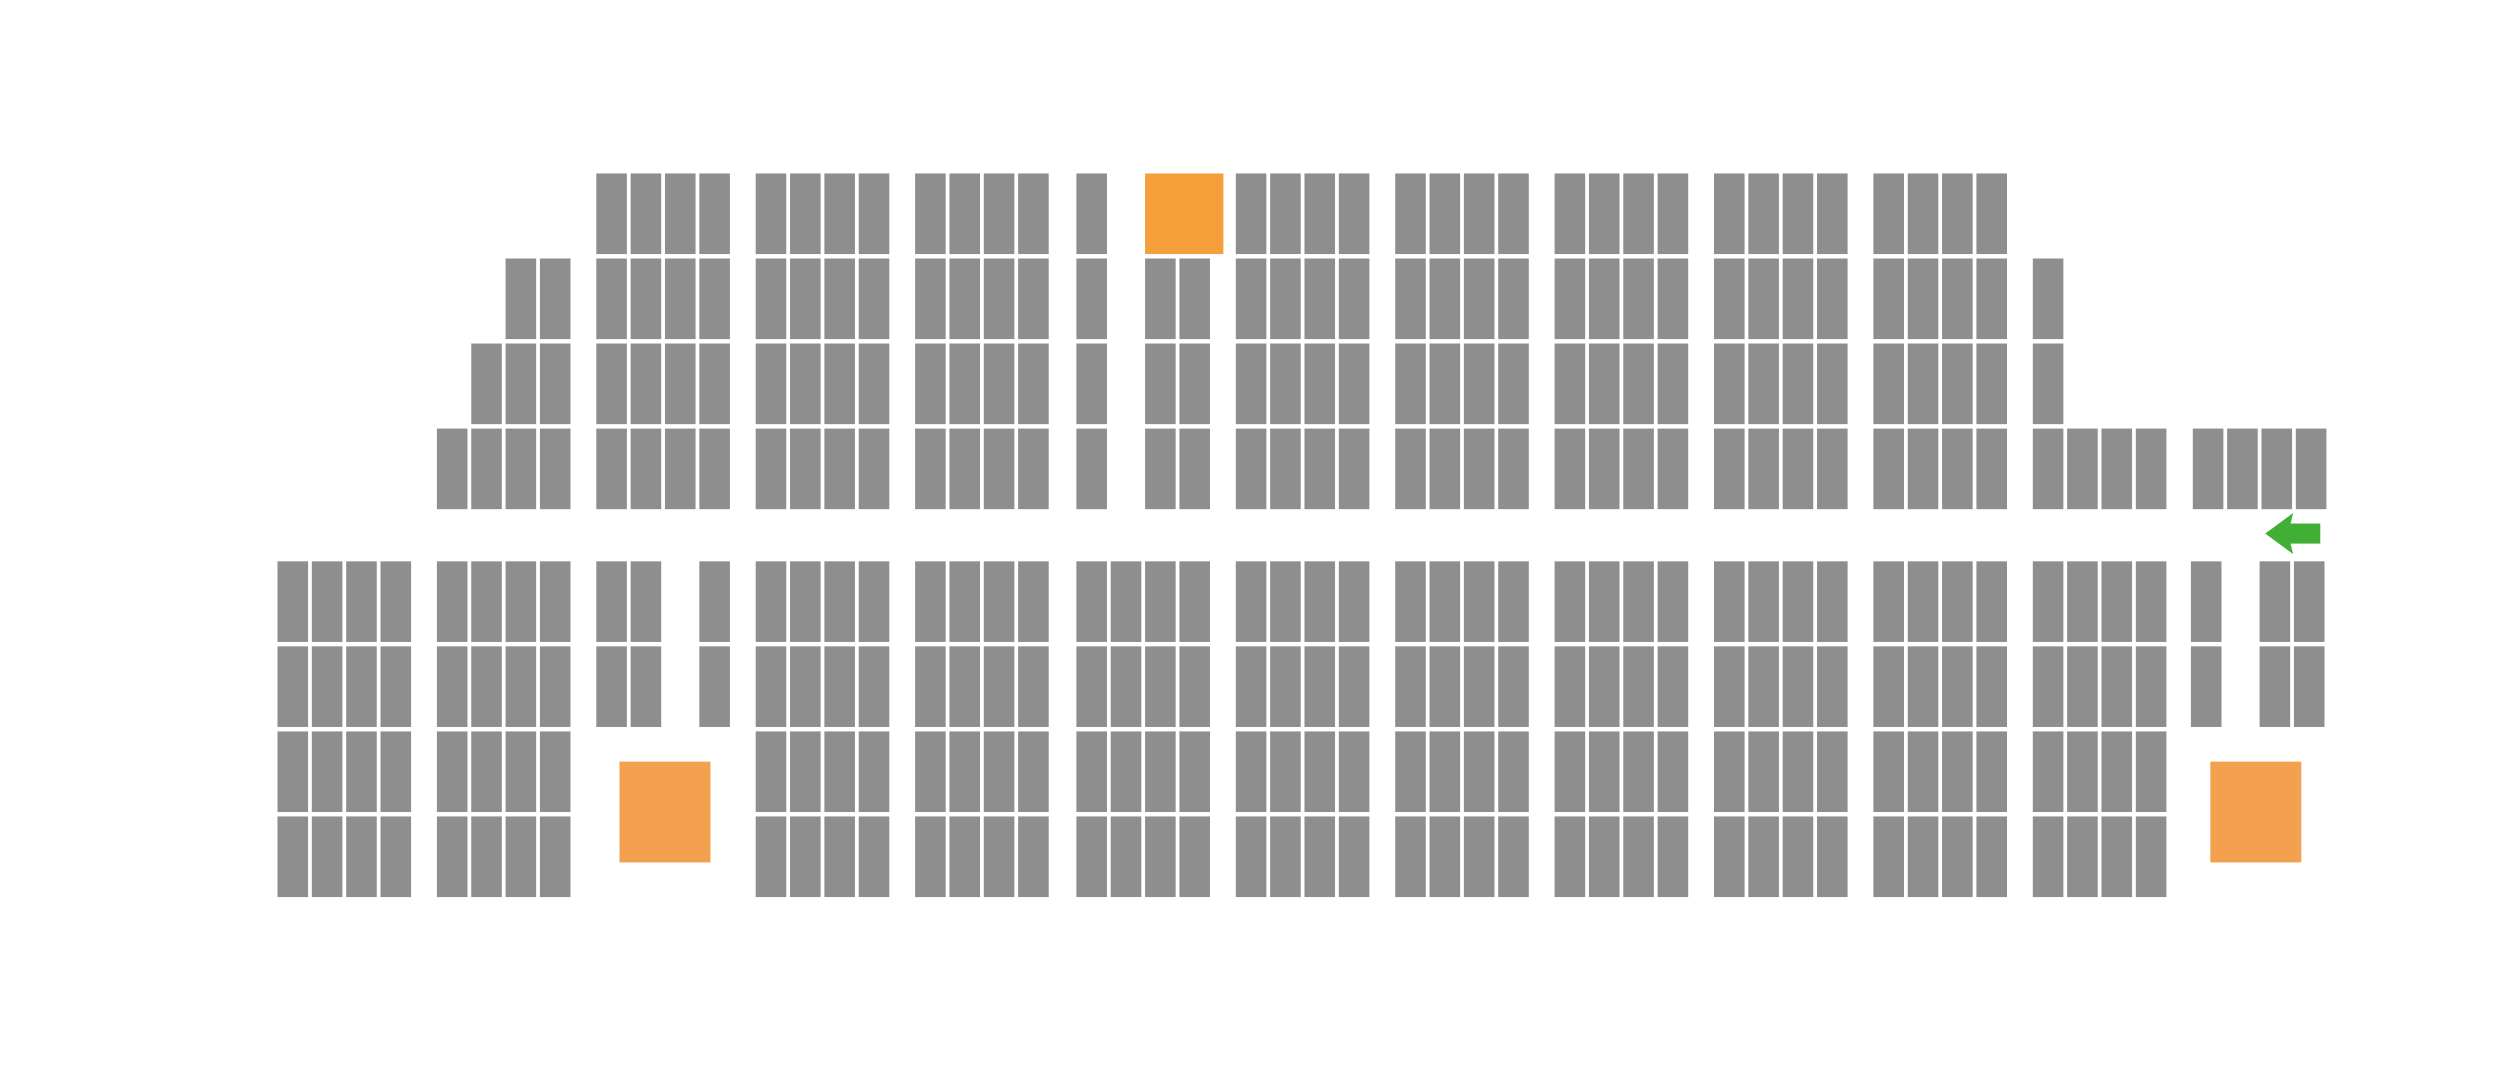 <?xml version="1.0" encoding="utf-8"?>
<!-- Generator: Adobe Illustrator 16.0.0, SVG Export Plug-In . SVG Version: 6.00 Build 0)  -->
<!DOCTYPE svg PUBLIC "-//W3C//DTD SVG 1.1//EN" "http://www.w3.org/Graphics/SVG/1.1/DTD/svg11.dtd">
<svg version="1.1" id="wrap_svg" xmlns="http://www.w3.org/2000/svg" xmlns:xlink="http://www.w3.org/1999/xlink" x="0px"
	 y="0px" width="1984.25px" height="850.39px" viewBox="0 0 1984.25 850.39" style="enable-background:new 0 0 1984.25 850.39;"
	 xml:space="preserve">
<style type="text/css">
<![CDATA[
	.st0{font-family:'AdobeMyungjoStd-Medium-KSCpc-EUC-H';}
	.default{fill:#8E8E8E;}
	.st2{fill:#F49F3A;}
	.elv{fill:#F4A14F;}
	.st4{font-size:66.721;}
	.st5{fill:none;}
	.st6{fill:#41AF35;}
]]>
</style>
<symbol  id="화살표_29" viewBox="-22.859 -9.756 45.719 19.511">
	<polygon class="st5" points="-22.859,-9.756 22.859,-9.756 22.859,9.755 -22.859,9.755 	"/>
	<g>
		<polygon class="st6" points="22.859,0.002 -0.299,-9.756 1.826,-4.756 -22.859,-4.756 -22.859,4.756 1.826,4.756 -0.299,9.755 		
			"/>
	</g>
</symbol>
<g id="wrap_g">
	<g>
		<g><rect x="401.278" y="205.162" class="default" width="24.268" height="63.981" id="box1_0"></rect></g>
		<g><rect x="428.535" y="205.162" class="default" width="24.266" height="63.981" id="box1_1"></rect></g>
		<g><rect x="374.022" y="272.658" class="default" width="24.264" height="63.979" id="box4_0"></rect></g>
		<g><rect x="401.278" y="272.658" class="default" width="24.268" height="63.979" id="box4_1"></rect></g>
		<g><rect x="428.535" y="272.658" class="default" width="24.266" height="63.979" id="box4_2"></rect></g>
		<g><rect x="346.764" y="340.146" class="default" width="24.268" height="63.981" id="box5_0"></rect></g>
		<g><rect x="374.022" y="340.146" class="default" width="24.264" height="63.981" id="box5_1"></rect></g>
		<g><rect x="401.278" y="340.146" class="default" width="24.268" height="63.981" id="box5_2"></rect></g>
		<g><rect x="428.535" y="340.146" class="default" width="24.266" height="63.981" id="box5_3"></rect></g>
	</g>
	<g>
		<g><rect x="473.282" y="137.672" class="default" width="24.266" height="63.981" id="box0_0"></rect></g>
		<g><rect x="500.54" y="137.672" class="default" width="24.267" height="63.981" id="box0_1"></rect></g>
		<g><rect x="527.796" y="137.672" class="default" width="24.268" height="63.981" id="box0_2"></rect></g>
		<g><rect x="555.053" y="137.672" class="default" width="24.268" height="63.981" id="box0_3"></rect></g>
		<g><rect x="473.282" y="205.162" class="default" width="24.266" height="63.981" id="box1_2"></rect></g>
		<g><rect x="500.54" y="205.162" class="default" width="24.267" height="63.981" id="box1_3"></rect></g>
		<g><rect x="527.796" y="205.162" class="default" width="24.268" height="63.981" id="box1_4"></rect></g>
		<g><rect x="555.053" y="205.162" class="default" width="24.268" height="63.981" id="box1_5"></rect></g>
		<g><rect x="473.282" y="272.658" class="default" width="24.266" height="63.979" id="box4_3"></rect></g>
		<g><rect x="500.54" y="272.658" class="default" width="24.267" height="63.979" id="box4_4"></rect></g>
		<g><rect x="527.796" y="272.658" class="default" width="24.268" height="63.979" id="box4_5"></rect></g>
		<g><rect x="555.053" y="272.658" class="default" width="24.268" height="63.979" id="box4_6"></rect></g>
		<g><rect x="473.282" y="340.146" class="default" width="24.266" height="63.981" id="box5_4"></rect></g>
		<g><rect x="500.54" y="340.146" class="default" width="24.267" height="63.981" id="box5_5"></rect></g>
		<g><rect x="527.796" y="340.146" class="default" width="24.268" height="63.981" id="box5_6"></rect></g>
		<g><rect x="555.053" y="340.146" class="default" width="24.268" height="63.981" id="box5_7"></rect></g>
	</g>
	<g>
		<g><rect x="599.801" y="137.672" class="default" width="24.267" height="63.981" id="box0_4"></rect></g>
		<g><rect x="627.057" y="137.672" class="default" width="24.269" height="63.981" id="box0_5"></rect></g>
		<g><rect x="654.313" y="137.672" class="default" width="24.267" height="63.981" id="box0_6"></rect></g>
		<g><rect x="681.572" y="137.672" class="default" width="24.266" height="63.981" id="box0_7"></rect></g>
		<g><rect x="599.801" y="205.162" class="default" width="24.267" height="63.981" id="box1_6"></rect></g>
		<g><rect x="627.057" y="205.162" class="default" width="24.269" height="63.981" id="box1_7"></rect></g>
		<g><rect x="654.313" y="205.162" class="default" width="24.267" height="63.981" id="box1_8"></rect></g>
		<g><rect x="681.572" y="205.162" class="default" width="24.266" height="63.981" id="box1_9"></rect></g>
		<g><rect x="599.801" y="272.658" class="default" width="24.267" height="63.979" id="box4_7"></rect></g>
		<g><rect x="627.057" y="272.658" class="default" width="24.269" height="63.979" id="box4_8"></rect></g>
		<g><rect x="654.313" y="272.658" class="default" width="24.267" height="63.979" id="box4_9"></rect></g>
		<g><rect x="681.572" y="272.658" class="default" width="24.266" height="63.979" id="box4_10"></rect></g>
		<g><rect x="599.801" y="340.146" class="default" width="24.267" height="63.981" id="box5_8"></rect></g>
		<g><rect x="627.057" y="340.146" class="default" width="24.269" height="63.981" id="box5_9"></rect></g>
		<g><rect x="654.313" y="340.146" class="default" width="24.267" height="63.981" id="box5_10"></rect></g>
		<g><rect x="681.572" y="340.146" class="default" width="24.266" height="63.981" id="box5_11"></rect></g>
	</g>
	<g>
		<g><rect x="726.318" y="137.672" class="default" width="24.266" height="63.981" id="box0_8"></rect></g>
		<g><rect x="753.575" y="137.672" class="default" width="24.267" height="63.981" id="box0_9"></rect></g>
		<g><rect x="780.833" y="137.672" class="default" width="24.266" height="63.981" id="box0_10"></rect></g>
		<g><rect x="808.089" y="137.672" class="default" width="24.268" height="63.981" id="box0_11"></rect></g>
		<g><rect x="726.318" y="205.162" class="default" width="24.266" height="63.981" id="box1_10"></rect></g>
		<g><rect x="753.575" y="205.162" class="default" width="24.267" height="63.981" id="box1_11"></rect></g>
		<g><rect x="780.833" y="205.162" class="default" width="24.266" height="63.981" id="box1_12"></rect></g>
		<g><rect x="808.089" y="205.162" class="default" width="24.268" height="63.981" id="box1_13"></rect></g>
		<g><rect x="726.318" y="272.658" class="default" width="24.266" height="63.979" id="box4_11"></rect></g>
		<g><rect x="753.575" y="272.658" class="default" width="24.267" height="63.979" id="box4_12"></rect></g>
		<g><rect x="780.833" y="272.658" class="default" width="24.266" height="63.979" id="box4_13"></rect></g>
		<g><rect x="808.089" y="272.658" class="default" width="24.268" height="63.979" id="box4_14"></rect></g>
		<g><rect x="726.318" y="340.146" class="default" width="24.266" height="63.981" id="box5_12"></rect></g>
		<g><rect x="753.575" y="340.146" class="default" width="24.267" height="63.981" id="box5_13"></rect></g>
		<g><rect x="780.833" y="340.146" class="default" width="24.266" height="63.981" id="box5_14"></rect></g>
		<g><rect x="808.089" y="340.146" class="default" width="24.268" height="63.981" id="box5_15"></rect></g>
	</g>
	<g>
		<g><rect x="854.331" y="137.672" class="default" width="24.265" height="63.981" id="box0_12"></rect></g>
		<g><rect x="908.845" y="137.672" class="st2" width="62.155" height="63.981" id="box0_13"></rect></g>
		<g><rect x="854.331" y="205.162" class="default" width="24.265" height="63.981" id="box1_14"></rect></g>
		<g><rect x="908.845" y="205.162" class="default" width="24.266" height="63.981" id="box1_15"></rect></g>
		<g><rect x="936.103" y="205.162" class="default" width="24.265" height="63.981" id="box1_16"></rect></g>
		<g><rect x="854.331" y="272.658" class="default" width="24.265" height="63.979" id="box4_15"></rect></g>
		<g><rect x="908.845" y="272.658" class="default" width="24.266" height="63.979" id="box4_16"></rect></g>
		<g><rect x="936.103" y="272.658" class="default" width="24.265" height="63.979" id="box4_17"></rect></g>
		<g><rect x="854.331" y="340.146" class="default" width="24.265" height="63.981" id="box5_16"></rect></g>
		<g><rect x="908.845" y="340.146" class="default" width="24.266" height="63.981" id="box5_17"></rect></g>
		<g><rect x="936.103" y="340.146" class="default" width="24.265" height="63.981" id="box5_18"></rect></g>
	</g>
	<g>
		<g><rect x="980.85" y="137.672" class="default" width="24.266" height="63.981" id="box0_14"></rect></g>
		<g><rect x="1008.104" y="137.672" class="default" width="24.269" height="63.981" id="box0_15"></rect></g>
		<g><rect x="1035.362" y="137.672" class="default" width="24.268" height="63.981" id="box0_16"></rect></g>
		<g><rect x="1062.621" y="137.672" class="default" width="24.264" height="63.981" id="box0_17"></rect></g>
		<g><rect x="980.85" y="205.162" class="default" width="24.266" height="63.981" id="box1_17"></rect></g>
		<g><rect x="1008.104" y="205.162" class="default" width="24.269" height="63.981" id="box1_18"></rect></g>
		<g><rect x="1035.362" y="205.162" class="default" width="24.268" height="63.981" id="box1_19"></rect></g>
		<g><rect x="1062.621" y="205.162" class="default" width="24.264" height="63.981" id="box1_20"></rect></g>
		<g><rect x="980.85" y="272.658" class="default" width="24.266" height="63.979" id="box4_18"></rect></g>
		<g><rect x="1008.104" y="272.658" class="default" width="24.269" height="63.979" id="box4_19"></rect></g>
		<g><rect x="1035.362" y="272.658" class="default" width="24.268" height="63.979" id="box4_20"></rect></g>
		<g><rect x="1062.621" y="272.658" class="default" width="24.264" height="63.979" id="box4_21"></rect></g>
		<g><rect x="980.85" y="340.146" class="default" width="24.266" height="63.981" id="box5_19"></rect></g>
		<g><rect x="1008.104" y="340.146" class="default" width="24.269" height="63.981" id="box5_20"></rect></g>
		<g><rect x="1035.362" y="340.146" class="default" width="24.268" height="63.981" id="box5_21"></rect></g>
		<g><rect x="1062.621" y="340.146" class="default" width="24.264" height="63.981" id="box5_22"></rect></g>
	</g>
	<g>
		<g><rect x="1107.366" y="137.672" class="default" width="24.267" height="63.981" id="box0_18"></rect></g>
		<g><rect x="1134.623" y="137.672" class="default" width="24.268" height="63.981" id="box0_19"></rect></g>
		<g><rect x="1161.88" y="137.672" class="default" width="24.27" height="63.981" id="box0_20"></rect></g>
		<g><rect x="1189.139" y="137.672" class="default" width="24.265" height="63.981" id="box0_21"></rect></g>
		<g><rect x="1107.366" y="205.162" class="default" width="24.267" height="63.981" id="box1_21"></rect></g>
		<g><rect x="1134.623" y="205.162" class="default" width="24.268" height="63.981" id="box1_22"></rect></g>
		<g><rect x="1161.88" y="205.162" class="default" width="24.27" height="63.981" id="box1_23"></rect></g>
		<g><rect x="1189.139" y="205.162" class="default" width="24.265" height="63.981" id="box1_24"></rect></g>
		<g><rect x="1107.366" y="272.658" class="default" width="24.267" height="63.979" id="box4_22"></rect></g>
		<g><rect x="1134.623" y="272.658" class="default" width="24.268" height="63.979" id="box4_23"></rect></g>
		<g><rect x="1161.88" y="272.658" class="default" width="24.27" height="63.979" id="box4_24"></rect></g>
		<g><rect x="1189.139" y="272.658" class="default" width="24.265" height="63.979" id="box4_25"></rect></g>
		<g><rect x="1107.366" y="340.146" class="default" width="24.267" height="63.981" id="box5_23"></rect></g>
		<g><rect x="1134.623" y="340.146" class="default" width="24.268" height="63.981" id="box5_24"></rect></g>
		<g><rect x="1161.88" y="340.146" class="default" width="24.27" height="63.981" id="box5_25"></rect></g>
		<g><rect x="1189.139" y="340.146" class="default" width="24.265" height="63.981" id="box5_26"></rect></g>
	</g>
	<g>
		<g><rect x="1233.885" y="137.672" class="default" width="24.265" height="63.981" id="box0_22"></rect></g>
		<g><rect x="1261.142" y="137.672" class="default" width="24.268" height="63.981" id="box0_23"></rect></g>
		<g><rect x="1288.397" y="137.672" class="default" width="24.269" height="63.981" id="box0_24"></rect></g>
		<g><rect x="1315.654" y="137.672" class="default" width="24.269" height="63.981" id="box0_25"></rect></g>
		<g><rect x="1233.885" y="205.162" class="default" width="24.265" height="63.981" id="box1_25"></rect></g>
		<g><rect x="1261.142" y="205.162" class="default" width="24.268" height="63.981" id="box1_26"></rect></g>
		<g><rect x="1288.397" y="205.162" class="default" width="24.269" height="63.981" id="box1_27"></rect></g>
		<g><rect x="1315.654" y="205.162" class="default" width="24.269" height="63.981" id="box1_28"></rect></g>
		<g><rect x="1233.885" y="272.658" class="default" width="24.265" height="63.979" id="box4_26"></rect></g>
		<g><rect x="1261.142" y="272.658" class="default" width="24.268" height="63.979" id="box4_27"></rect></g>
		<g><rect x="1288.397" y="272.658" class="default" width="24.269" height="63.979" id="box4_28"></rect></g>
		<g><rect x="1315.654" y="272.658" class="default" width="24.269" height="63.979" id="box4_29"></rect></g>
		<g><rect x="1233.885" y="340.146" class="default" width="24.265" height="63.981" id="box5_27"></rect></g>
		<g><rect x="1261.142" y="340.146" class="default" width="24.268" height="63.981" id="box5_28"></rect></g>
		<g><rect x="1288.397" y="340.146" class="default" width="24.269" height="63.981" id="box5_29"></rect></g>
		<g><rect x="1315.654" y="340.146" class="default" width="24.269" height="63.981" id="box5_30"></rect></g>
	</g>
	<g>
		<g><rect x="1360.401" y="137.672" class="default" width="24.268" height="63.981" id="box0_26"></rect></g>
		<g><rect x="1387.66" y="137.672" class="default" width="24.265" height="63.981" id="box0_27"></rect></g>
		<g><rect x="1414.919" y="137.672" class="default" width="24.264" height="63.981" id="box0_28"></rect></g>
		<g><rect x="1442.173" y="137.672" class="default" width="24.268" height="63.981" id="box0_29"></rect></g>
		<g><rect x="1360.401" y="205.162" class="default" width="24.268" height="63.981" id="box1_29"></rect></g>
		<g><rect x="1387.66" y="205.162" class="default" width="24.265" height="63.981" id="box1_30"></rect></g>
		<g><rect x="1414.919" y="205.162" class="default" width="24.264" height="63.981" id="box1_31"></rect></g>
		<g><rect x="1442.173" y="205.162" class="default" width="24.268" height="63.981" id="box1_32"></rect></g>
		<g><rect x="1360.401" y="272.658" class="default" width="24.268" height="63.979" id="box4_30"></rect></g>
		<g><rect x="1387.66" y="272.658" class="default" width="24.265" height="63.979" id="box4_31"></rect></g>
		<g><rect x="1414.919" y="272.658" class="default" width="24.264" height="63.979" id="box4_32"></rect></g>
		<g><rect x="1442.173" y="272.658" class="default" width="24.268" height="63.979" id="box4_33"></rect></g>
		<g><rect x="1360.401" y="340.146" class="default" width="24.268" height="63.981" id="box5_31"></rect></g>
		<g><rect x="1387.66" y="340.146" class="default" width="24.265" height="63.981" id="box5_32"></rect></g>
		<g><rect x="1414.919" y="340.146" class="default" width="24.264" height="63.981" id="box5_33"></rect></g>
		<g><rect x="1442.173" y="340.146" class="default" width="24.268" height="63.981" id="box5_34"></rect></g>
	</g>
	<g>
		<g><rect x="1486.919" y="137.672" class="default" width="24.268" height="63.981" id="box0_30"></rect></g>
		<g><rect x="1514.175" y="137.672" class="default" width="24.27" height="63.981" id="box0_31"></rect></g>
		<g><rect x="1541.435" y="137.672" class="default" width="24.267" height="63.981" id="box0_32"></rect></g>
		<g><rect x="1568.688" y="137.672" class="default" width="24.27" height="63.981" id="box0_33"></rect></g>
		<g><rect x="1486.919" y="205.162" class="default" width="24.268" height="63.981" id="box1_33"></rect></g>
		<g><rect x="1514.175" y="205.162" class="default" width="24.27" height="63.981" id="box1_34"></rect></g>
		<g><rect x="1541.435" y="205.162" class="default" width="24.267" height="63.981" id="box1_35"></rect></g>
		<g><rect x="1568.688" y="205.162" class="default" width="24.27" height="63.981" id="box1_36"></rect></g>
		<g><rect x="1486.919" y="272.658" class="default" width="24.268" height="63.979" id="box4_34"></rect></g>
		<g><rect x="1514.175" y="272.658" class="default" width="24.27" height="63.979" id="box4_35"></rect></g>
		<g><rect x="1541.435" y="272.658" class="default" width="24.267" height="63.979" id="box4_36"></rect></g>
		<g><rect x="1568.688" y="272.658" class="default" width="24.27" height="63.979" id="box4_37"></rect></g>
		<g><rect x="1486.919" y="340.146" class="default" width="24.268" height="63.981" id="box5_35"></rect></g>
		<g><rect x="1514.175" y="340.146" class="default" width="24.27" height="63.981" id="box5_36"></rect></g>
		<g><rect x="1541.435" y="340.146" class="default" width="24.267" height="63.981" id="box5_37"></rect></g>
		<g><rect x="1568.688" y="340.146" class="default" width="24.27" height="63.981" id="box5_38"></rect></g>
	</g>
	<g>
		<g><rect x="1613.438" y="205.165" class="default" width="24.266" height="63.981" id="box2_0"></rect></g>
		<g><rect x="1613.438" y="272.655" class="default" width="24.266" height="63.98" id="box3_0"></rect></g>
		<g><rect x="1613.438" y="340.15" class="default" width="24.266" height="63.979" id="box6_0"></rect></g>
		<g><rect x="1640.692" y="340.15" class="default" width="24.269" height="63.979" id="box6_1"></rect></g>
		<g><rect x="1667.952" y="340.15" class="default" width="24.265" height="63.979" id="box6_2"></rect></g>
		<g><rect x="1695.209" y="340.15" class="default" width="24.267" height="63.979" id="box6_3"></rect></g>
	</g>
	<g>
		<g><rect x="220.247" y="445.535" class="default" width="24.268" height="63.98" id="box7_0"></rect></g>
		<g><rect x="247.502" y="445.535" class="default" width="24.268" height="63.98" id="box7_1"></rect></g>
		<g><rect x="274.761" y="445.535" class="default" width="24.269" height="63.98" id="box7_2"></rect></g>
		<g><rect x="302.017" y="445.535" class="default" width="24.267" height="63.98" id="box7_3"></rect></g>
		<g><rect x="220.247" y="513.023" class="default" width="24.268" height="63.982" id="box8_0"></rect></g>
		<g><rect x="247.502" y="513.023" class="default" width="24.268" height="63.982" id="box8_1"></rect></g>
		<g><rect x="274.761" y="513.023" class="default" width="24.269" height="63.982" id="box8_2"></rect></g>
		<g><rect x="302.017" y="513.023" class="default" width="24.267" height="63.982" id="box8_3"></rect></g>
		<g><rect x="220.247" y="580.519" class="default" width="24.268" height="63.98" id="box9_0"></rect></g>
		<g><rect x="247.502" y="580.519" class="default" width="24.268" height="63.98" id="box9_1"></rect></g>
		<g><rect x="274.761" y="580.519" class="default" width="24.269" height="63.98" id="box9_2"></rect></g>
		<g><rect x="302.017" y="580.519" class="default" width="24.267" height="63.98" id="box9_3"></rect></g>
		<g><rect x="220.247" y="648.009" class="default" width="24.268" height="63.98" id="box11_0"></rect></g>
		<g><rect x="247.502" y="648.009" class="default" width="24.268" height="63.98" id="box11_1"></rect></g>
		<g><rect x="274.761" y="648.009" class="default" width="24.269" height="63.98" id="box11_2"></rect></g>
		<g><rect x="302.017" y="648.009" class="default" width="24.267" height="63.98" id="box11_3"></rect></g>
	</g>
	<g>
		<g><rect x="346.764" y="445.535" class="default" width="24.268" height="63.98" id="box7_4"></rect></g>
		<g><rect x="374.022" y="445.535" class="default" width="24.264" height="63.98" id="box7_5"></rect></g>
		<g><rect x="401.278" y="445.535" class="default" width="24.268" height="63.98" id="box7_6"></rect></g>
		<g><rect x="428.535" y="445.535" class="default" width="24.266" height="63.98" id="box7_7"></rect></g>
		<g><rect x="346.764" y="513.023" class="default" width="24.268" height="63.982" id="box8_4"></rect></g>
		<g><rect x="374.022" y="513.023" class="default" width="24.264" height="63.982" id="box8_5"></rect></g>
		<g><rect x="401.278" y="513.023" class="default" width="24.268" height="63.982" id="box8_6"></rect></g>
		<g><rect x="428.535" y="513.023" class="default" width="24.266" height="63.982" id="box8_7"></rect></g>
		<g><rect x="346.764" y="580.519" class="default" width="24.268" height="63.98" id="box9_4"></rect></g>
		<g><rect x="374.022" y="580.519" class="default" width="24.264" height="63.98" id="box9_5"></rect></g>
		<g><rect x="401.278" y="580.519" class="default" width="24.268" height="63.98" id="box9_6"></rect></g>
		<g><rect x="428.535" y="580.519" class="default" width="24.266" height="63.98" id="box9_7"></rect></g>
		<g><rect x="346.764" y="648.009" class="default" width="24.268" height="63.98" id="box11_4"></rect></g>
		<g><rect x="374.022" y="648.009" class="default" width="24.264" height="63.98" id="box11_5"></rect></g>
		<g><rect x="401.278" y="648.009" class="default" width="24.268" height="63.98" id="box11_6"></rect></g>
		<g><rect x="428.535" y="648.009" class="default" width="24.266" height="63.98" id="box11_7"></rect></g>
	</g>
	<g>
		<g><rect x="473.282" y="445.535" class="default" width="24.266" height="63.98" id="box7_8"></rect></g>
		<g><rect x="500.54" y="445.535" class="default" width="24.267" height="63.98" id="box7_9"></rect></g>
		<g><rect x="555.053" y="445.535" class="default" width="24.268" height="63.98" id="box7_10"></rect></g>
		<g><rect x="473.282" y="513.023" class="default" width="24.266" height="63.982" id="box8_8"></rect></g>
		<g><rect x="500.54" y="513.023" class="default" width="24.267" height="63.982" id="box8_9"></rect></g>
		<g><rect x="555.053" y="513.023" class="default" width="24.268" height="63.982" id="box8_10"></rect></g>
		<g><rect x="491.687" y="604.505" class="elv" width="72.22" height="79.99" id="box10_0"></rect></g>
	</g>
	<g>
		<g><rect x="599.801" y="445.535" class="default" width="24.267" height="63.98" id="box7_11"></rect></g>
		<g><rect x="627.057" y="445.535" class="default" width="24.269" height="63.98" id="box7_12"></rect></g>
		<g><rect x="654.313" y="445.535" class="default" width="24.267" height="63.98" id="box7_13"></rect></g>
		<g><rect x="681.572" y="445.535" class="default" width="24.266" height="63.98" id="box7_14"></rect></g>
		<g><rect x="599.801" y="513.023" class="default" width="24.267" height="63.982" id="box8_11"></rect></g>
		<g><rect x="627.057" y="513.023" class="default" width="24.269" height="63.982" id="box8_12"></rect></g>
		<g><rect x="654.313" y="513.023" class="default" width="24.267" height="63.982" id="box8_13"></rect></g>
		<g><rect x="681.572" y="513.023" class="default" width="24.266" height="63.982" id="box8_14"></rect></g>
		<g><rect x="599.801" y="580.519" class="default" width="24.267" height="63.98" id="box9_8"></rect></g>
		<g><rect x="627.057" y="580.519" class="default" width="24.269" height="63.98" id="box9_9"></rect></g>
		<g><rect x="654.313" y="580.519" class="default" width="24.267" height="63.98" id="box9_10"></rect></g>
		<g><rect x="681.572" y="580.519" class="default" width="24.266" height="63.98" id="box9_11"></rect></g>
		<g><rect x="599.801" y="648.009" class="default" width="24.267" height="63.98" id="box11_8"></rect></g>
		<g><rect x="627.057" y="648.009" class="default" width="24.269" height="63.98" id="box11_9"></rect></g>
		<g><rect x="654.313" y="648.009" class="default" width="24.267" height="63.98" id="box11_10"></rect></g>
		<g><rect x="681.572" y="648.009" class="default" width="24.266" height="63.98" id="box11_11"></rect></g>
	</g>
	<g>
		<g><rect x="726.318" y="445.535" class="default" width="24.266" height="63.98" id="box7_15"></rect></g>
		<g><rect x="753.575" y="445.535" class="default" width="24.267" height="63.98" id="box7_16"></rect></g>
		<g><rect x="780.833" y="445.535" class="default" width="24.266" height="63.98" id="box7_17"></rect></g>
		<g><rect x="808.089" y="445.535" class="default" width="24.268" height="63.98" id="box7_18"></rect></g>
		<g><rect x="726.318" y="513.023" class="default" width="24.266" height="63.982" id="box8_15"></rect></g>
		<g><rect x="753.575" y="513.023" class="default" width="24.267" height="63.982" id="box8_16"></rect></g>
		<g><rect x="780.833" y="513.023" class="default" width="24.266" height="63.982" id="box8_17"></rect></g>
		<g><rect x="808.089" y="513.023" class="default" width="24.268" height="63.982" id="box8_18"></rect></g>
		<g><rect x="726.318" y="580.519" class="default" width="24.266" height="63.98" id="box9_12"></rect></g>
		<g><rect x="753.575" y="580.519" class="default" width="24.267" height="63.98" id="box9_13"></rect></g>
		<g><rect x="780.833" y="580.519" class="default" width="24.266" height="63.98" id="box9_14"></rect></g>
		<g><rect x="808.089" y="580.519" class="default" width="24.268" height="63.98" id="box9_15"></rect></g>
		<g><rect x="726.318" y="648.009" class="default" width="24.266" height="63.98" id="box11_12"></rect></g>
		<g><rect x="753.575" y="648.009" class="default" width="24.267" height="63.98" id="box11_13"></rect></g>
		<g><rect x="780.833" y="648.009" class="default" width="24.266" height="63.98" id="box11_14"></rect></g>
		<g><rect x="808.089" y="648.009" class="default" width="24.268" height="63.98" id="box11_15"></rect></g>
	</g>
	<g>
		<g><rect x="854.331" y="445.535" class="default" width="24.265" height="63.98" id="box7_19"></rect></g>
		<g><rect x="881.587" y="445.535" class="default" width="24.268" height="63.98" id="box7_20"></rect></g>
		<g><rect x="908.845" y="445.535" class="default" width="24.266" height="63.98" id="box7_21"></rect></g>
		<g><rect x="936.103" y="445.535" class="default" width="24.265" height="63.98" id="box7_22"></rect></g>
		<g><rect x="854.331" y="513.023" class="default" width="24.265" height="63.982" id="box8_19"></rect></g>
		<g><rect x="881.587" y="513.023" class="default" width="24.268" height="63.982" id="box8_20"></rect></g>
		<g><rect x="908.845" y="513.023" class="default" width="24.266" height="63.982" id="box8_21"></rect></g>
		<g><rect x="936.103" y="513.023" class="default" width="24.265" height="63.982" id="box8_22"></rect></g>
		<g><rect x="854.331" y="580.519" class="default" width="24.265" height="63.98" id="box9_16"></rect></g>
		<g><rect x="881.587" y="580.519" class="default" width="24.268" height="63.98" id="box9_17"></rect></g>
		<g><rect x="908.845" y="580.519" class="default" width="24.266" height="63.98" id="box9_18"></rect></g>
		<g><rect x="936.103" y="580.519" class="default" width="24.265" height="63.98" id="box9_19"></rect></g>
		<g><rect x="854.331" y="648.009" class="default" width="24.265" height="63.98" id="box11_16"></rect></g>
		<g><rect x="881.587" y="648.009" class="default" width="24.268" height="63.98" id="box11_17"></rect></g>
		<g><rect x="908.845" y="648.009" class="default" width="24.266" height="63.98" id="box11_18"></rect></g>
		<g><rect x="936.103" y="648.009" class="default" width="24.265" height="63.98" id="box11_19"></rect></g>
	</g>
	<g>
		<g><rect x="980.85" y="445.535" class="default" width="24.266" height="63.98" id="box7_23"></rect></g>
		<g><rect x="1008.104" y="445.535" class="default" width="24.269" height="63.98" id="box7_24"></rect></g>
		<g><rect x="1035.362" y="445.535" class="default" width="24.268" height="63.98" id="box7_25"></rect></g>
		<g><rect x="1062.621" y="445.535" class="default" width="24.264" height="63.98" id="box7_26"></rect></g>
		<g><rect x="980.85" y="513.023" class="default" width="24.266" height="63.982" id="box8_23"></rect></g>
		<g><rect x="1008.104" y="513.023" class="default" width="24.269" height="63.982" id="box8_24"></rect></g>
		<g><rect x="1035.362" y="513.023" class="default" width="24.268" height="63.982" id="box8_25"></rect></g>
		<g><rect x="1062.621" y="513.023" class="default" width="24.264" height="63.982" id="box8_26"></rect></g>
		<g><rect x="980.85" y="580.519" class="default" width="24.266" height="63.98" id="box9_20"></rect></g>
		<g><rect x="1008.104" y="580.519" class="default" width="24.269" height="63.98" id="box9_21"></rect></g>
		<g><rect x="1035.362" y="580.519" class="default" width="24.268" height="63.98" id="box9_22"></rect></g>
		<g><rect x="1062.621" y="580.519" class="default" width="24.264" height="63.98" id="box9_23"></rect></g>
		<g><rect x="980.85" y="648.009" class="default" width="24.266" height="63.98" id="box11_20"></rect></g>
		<g><rect x="1008.104" y="648.009" class="default" width="24.269" height="63.98" id="box11_21"></rect></g>
		<g><rect x="1035.362" y="648.009" class="default" width="24.268" height="63.98" id="box11_22"></rect></g>
		<g><rect x="1062.621" y="648.009" class="default" width="24.264" height="63.98" id="box11_23"></rect></g>
	</g>
	<g>
		<g><rect x="1107.366" y="445.535" class="default" width="24.267" height="63.98" id="box7_27"></rect></g>
		<g><rect x="1134.623" y="445.535" class="default" width="24.268" height="63.98" id="box7_28"></rect></g>
		<g><rect x="1161.88" y="445.535" class="default" width="24.27" height="63.98" id="box7_29"></rect></g>
		<g><rect x="1189.139" y="445.535" class="default" width="24.265" height="63.98" id="box7_30"></rect></g>
		<g><rect x="1107.366" y="513.023" class="default" width="24.267" height="63.982" id="box8_27"></rect></g>
		<g><rect x="1134.623" y="513.023" class="default" width="24.268" height="63.982" id="box8_28"></rect></g>
		<g><rect x="1161.88" y="513.023" class="default" width="24.27" height="63.982" id="box8_29"></rect></g>
		<g><rect x="1189.139" y="513.023" class="default" width="24.265" height="63.982" id="box8_30"></rect></g>
		<g><rect x="1107.366" y="580.519" class="default" width="24.267" height="63.98" id="box9_24"></rect></g>
		<g><rect x="1134.623" y="580.519" class="default" width="24.268" height="63.98" id="box9_25"></rect></g>
		<g><rect x="1161.88" y="580.519" class="default" width="24.27" height="63.98" id="box9_26"></rect></g>
		<g><rect x="1189.139" y="580.519" class="default" width="24.265" height="63.98" id="box9_27"></rect></g>
		<g><rect x="1107.366" y="648.009" class="default" width="24.267" height="63.98" id="box11_24"></rect></g>
		<g><rect x="1134.623" y="648.009" class="default" width="24.268" height="63.98" id="box11_25"></rect></g>
		<g><rect x="1161.88" y="648.009" class="default" width="24.27" height="63.98" id="box11_26"></rect></g>
		<g><rect x="1189.139" y="648.009" class="default" width="24.265" height="63.98" id="box11_27"></rect></g>
	</g>
	<g>
		<g><rect x="1233.885" y="445.535" class="default" width="24.265" height="63.98" id="box7_31"></rect></g>
		<g><rect x="1261.142" y="445.535" class="default" width="24.268" height="63.98" id="box7_32"></rect></g>
		<g><rect x="1288.397" y="445.535" class="default" width="24.269" height="63.98" id="box7_33"></rect></g>
		<g><rect x="1315.654" y="445.535" class="default" width="24.269" height="63.98" id="box7_34"></rect></g>
		<g><rect x="1233.885" y="513.023" class="default" width="24.265" height="63.982" id="box8_31"></rect></g>
		<g><rect x="1261.142" y="513.023" class="default" width="24.268" height="63.982" id="box8_32"></rect></g>
		<g><rect x="1288.397" y="513.023" class="default" width="24.269" height="63.982" id="box8_33"></rect></g>
		<g><rect x="1315.654" y="513.023" class="default" width="24.269" height="63.982" id="box8_34"></rect></g>
		<g><rect x="1233.885" y="580.519" class="default" width="24.265" height="63.98" id="box9_28"></rect></g>
		<g><rect x="1261.142" y="580.519" class="default" width="24.268" height="63.98" id="box9_29"></rect></g>
		<g><rect x="1288.397" y="580.519" class="default" width="24.269" height="63.98" id="box9_30"></rect></g>
		<g><rect x="1315.654" y="580.519" class="default" width="24.269" height="63.98" id="box9_31"></rect></g>
		<g><rect x="1233.885" y="648.009" class="default" width="24.265" height="63.98" id="box11_28"></rect></g>
		<g><rect x="1261.142" y="648.009" class="default" width="24.268" height="63.98" id="box11_29"></rect></g>
		<g><rect x="1288.397" y="648.009" class="default" width="24.269" height="63.98" id="box11_30"></rect></g>
		<g><rect x="1315.654" y="648.009" class="default" width="24.269" height="63.98" id="box11_31"></rect></g>
	</g>
	<g>
		<g><rect x="1360.401" y="445.535" class="default" width="24.268" height="63.98" id="box7_35"></rect></g>
		<g><rect x="1387.66" y="445.535" class="default" width="24.265" height="63.98" id="box7_36"></rect></g>
		<g><rect x="1414.919" y="445.535" class="default" width="24.264" height="63.98" id="box7_37"></rect></g>
		<g><rect x="1442.173" y="445.535" class="default" width="24.268" height="63.98" id="box7_38"></rect></g>
		<g><rect x="1360.401" y="513.023" class="default" width="24.268" height="63.982" id="box8_35"></rect></g>
		<g><rect x="1387.66" y="513.023" class="default" width="24.265" height="63.982" id="box8_36"></rect></g>
		<g><rect x="1414.919" y="513.023" class="default" width="24.264" height="63.982" id="box8_37"></rect></g>
		<g><rect x="1442.173" y="513.023" class="default" width="24.268" height="63.982" id="box8_38"></rect></g>
		<g><rect x="1360.401" y="580.519" class="default" width="24.268" height="63.98" id="box9_32"></rect></g>
		<g><rect x="1387.66" y="580.519" class="default" width="24.265" height="63.98" id="box9_33"></rect></g>
		<g><rect x="1414.919" y="580.519" class="default" width="24.264" height="63.98" id="box9_34"></rect></g>
		<g><rect x="1442.173" y="580.519" class="default" width="24.268" height="63.98" id="box9_35"></rect></g>
		<g><rect x="1360.401" y="648.009" class="default" width="24.268" height="63.98" id="box11_32"></rect></g>
		<g><rect x="1387.66" y="648.009" class="default" width="24.265" height="63.98" id="box11_33"></rect></g>
		<g><rect x="1414.919" y="648.009" class="default" width="24.264" height="63.98" id="box11_34"></rect></g>
		<g><rect x="1442.173" y="648.009" class="default" width="24.268" height="63.98" id="box11_35"></rect></g>
	</g>
	<g>
		<g><rect x="1486.919" y="445.535" class="default" width="24.268" height="63.98" id="box7_39"></rect></g>
		<g><rect x="1514.175" y="445.535" class="default" width="24.27" height="63.98" id="box7_40"></rect></g>
		<g><rect x="1541.435" y="445.535" class="default" width="24.267" height="63.98" id="box7_41"></rect></g>
		<g><rect x="1568.688" y="445.535" class="default" width="24.27" height="63.98" id="box7_42"></rect></g>
		<g><rect x="1486.919" y="513.023" class="default" width="24.268" height="63.982" id="box8_39"></rect></g>
		<g><rect x="1514.175" y="513.023" class="default" width="24.27" height="63.982" id="box8_40"></rect></g>
		<g><rect x="1541.435" y="513.023" class="default" width="24.267" height="63.982" id="box8_41"></rect></g>
		<g><rect x="1568.688" y="513.023" class="default" width="24.27" height="63.982" id="box8_42"></rect></g>
		<g><rect x="1486.919" y="580.519" class="default" width="24.268" height="63.98" id="box9_36"></rect></g>
		<g><rect x="1514.175" y="580.519" class="default" width="24.27" height="63.98" id="box9_37"></rect></g>
		<g><rect x="1541.435" y="580.519" class="default" width="24.267" height="63.98" id="box9_38"></rect></g>
		<g><rect x="1568.688" y="580.519" class="default" width="24.27" height="63.98" id="box9_39"></rect></g>
		<g><rect x="1486.919" y="648.009" class="default" width="24.268" height="63.98" id="box11_36"></rect></g>
		<g><rect x="1514.175" y="648.009" class="default" width="24.27" height="63.98" id="box11_37"></rect></g>
		<g><rect x="1541.435" y="648.009" class="default" width="24.267" height="63.98" id="box11_38"></rect></g>
		<g><rect x="1568.688" y="648.009" class="default" width="24.27" height="63.98" id="box11_39"></rect></g>
	</g>
	<g>
		<g><rect x="1613.438" y="445.535" class="default" width="24.266" height="63.98" id="box7_43"></rect></g>
		<g><rect x="1640.692" y="445.535" class="default" width="24.269" height="63.98" id="box7_44"></rect></g>
		<g><rect x="1667.952" y="445.535" class="default" width="24.265" height="63.98" id="box7_45"></rect></g>
		<g><rect x="1695.209" y="445.535" class="default" width="24.267" height="63.98" id="box7_46"></rect></g>
		<g><rect x="1613.438" y="513.023" class="default" width="24.266" height="63.982" id="box8_43"></rect></g>
		<g><rect x="1640.692" y="513.023" class="default" width="24.269" height="63.982" id="box8_44"></rect></g>
		<g><rect x="1667.952" y="513.023" class="default" width="24.265" height="63.982" id="box8_45"></rect></g>
		<g><rect x="1695.209" y="513.023" class="default" width="24.267" height="63.982" id="box8_46"></rect></g>
		<g><rect x="1613.438" y="580.519" class="default" width="24.266" height="63.98" id="box9_40"></rect></g>
		<g><rect x="1640.692" y="580.519" class="default" width="24.269" height="63.98" id="box9_41"></rect></g>
		<g><rect x="1667.952" y="580.519" class="default" width="24.265" height="63.98" id="box9_42"></rect></g>
		<g><rect x="1695.209" y="580.519" class="default" width="24.267" height="63.98" id="box9_43"></rect></g>
		<g><rect x="1613.438" y="648.009" class="default" width="24.266" height="63.98" id="box11_40"></rect></g>
		<g><rect x="1640.692" y="648.009" class="default" width="24.269" height="63.98" id="box11_41"></rect></g>
		<g><rect x="1667.952" y="648.009" class="default" width="24.265" height="63.98" id="box11_42"></rect></g>
		<g><rect x="1695.209" y="648.009" class="default" width="24.267" height="63.98" id="box11_43"></rect></g>
	</g>
	<g>
		<g><rect x="1740.429" y="340.15" class="default" width="24.266" height="63.979" id="box6_4"></rect></g>
		<g><rect x="1767.685" y="340.15" class="default" width="24.269" height="63.979" id="box6_5"></rect></g>
		<g><rect x="1794.942" y="340.15" class="default" width="24.266" height="63.979" id="box6_6"></rect></g>
		<g><rect x="1822.2" y="340.15" class="default" width="24.267" height="63.979" id="box6_7"></rect></g>
	</g>
		<use xmlns:xlink="http://www.w3.org/1999/xlink" xlink:href="#화살표_29" width="45.719" height="19.511" id="XMLID_1_" x="-22.859" y="-9.756" transform="matrix(-0.956 0 0 1.674 1819.753 423.502)" style="overflow:visible;"></use>
	<g>
		<g>
			<g><rect x="1738.935" y="445.535" class="default" width="24.266" height="63.98" id="box7_47"></rect></g>
			<g><rect x="1793.448" y="445.535" class="default" width="24.265" height="63.98" id="box7_48"></rect></g>
			<g><rect x="1820.705" y="445.535" class="default" width="24.267" height="63.98" id="box7_49"></rect></g>
			<g><rect x="1738.935" y="513.023" class="default" width="24.266" height="63.982" id="box8_47"></rect></g>
			<g><rect x="1793.448" y="513.023" class="default" width="24.265" height="63.982" id="box8_48"></rect></g>
			<g><rect x="1820.705" y="513.023" class="default" width="24.267" height="63.982" id="box8_49"></rect></g>
		</g>
		<g><rect x="1754.347" y="604.505" class="elv" width="72.221" height="79.99" id="box10_1"></rect></g>
	</g>
</g>
</svg>
